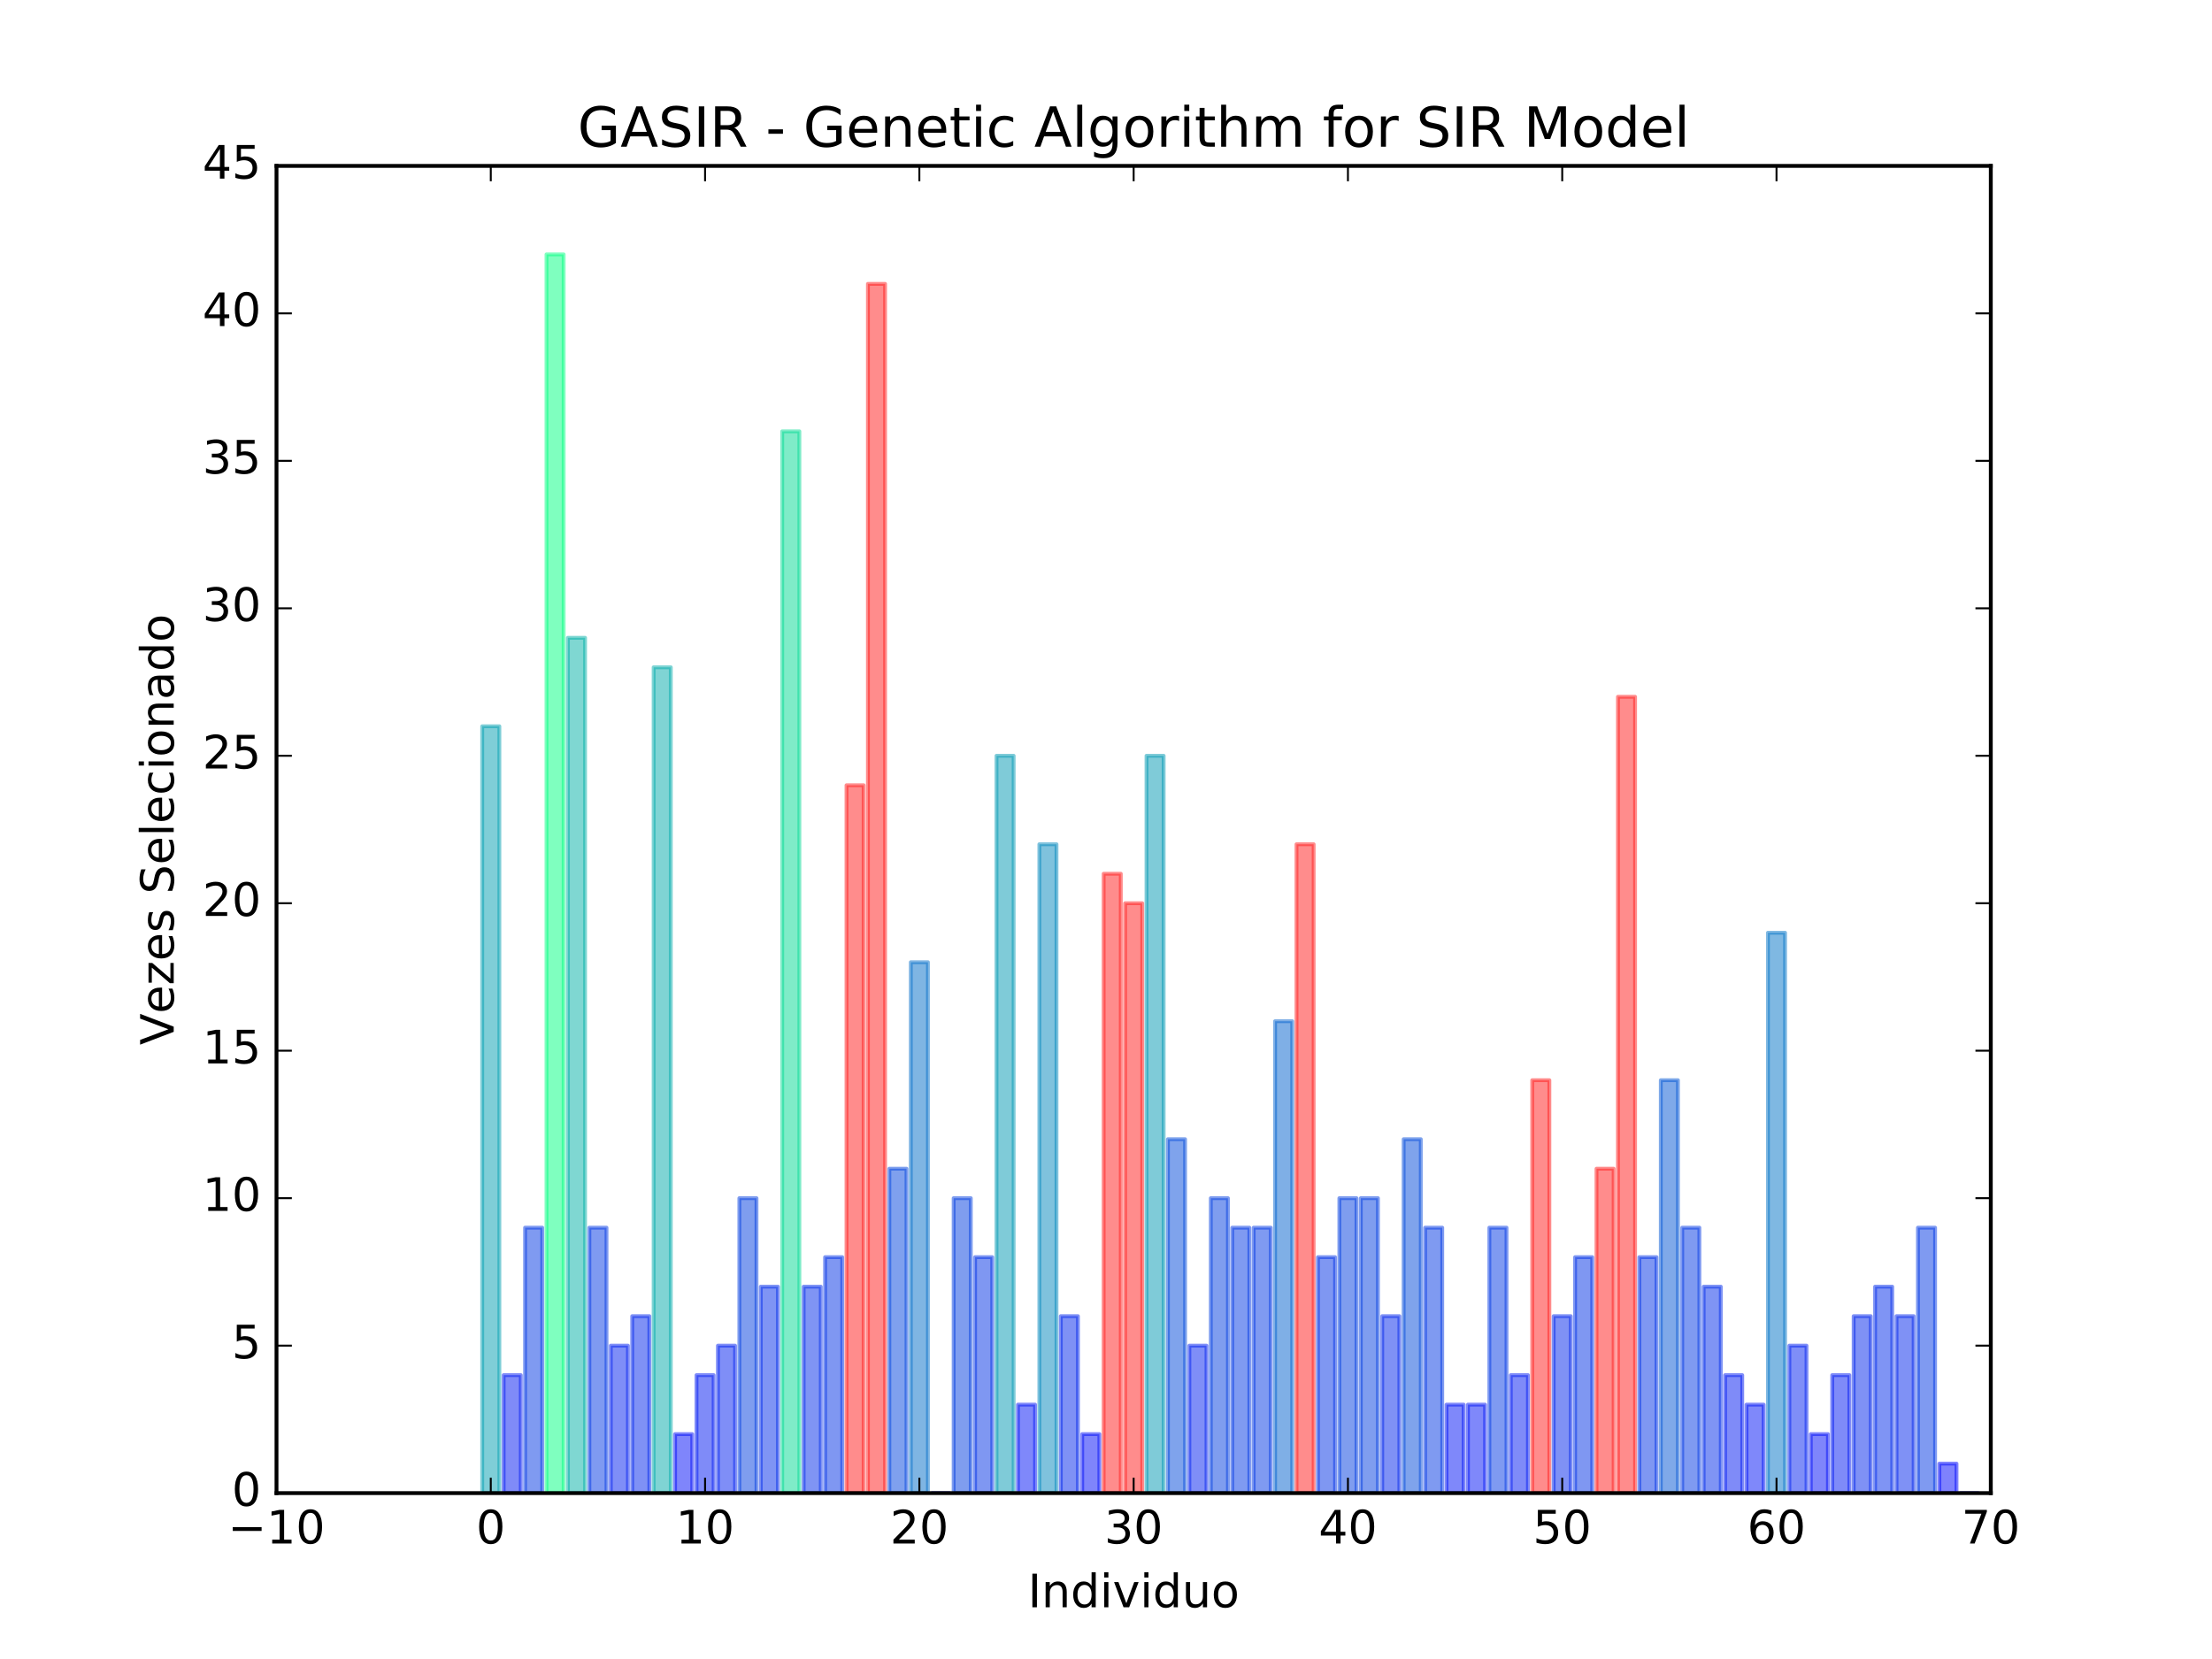 <?xml version="1.0" encoding="utf-8" standalone="no"?>
<!DOCTYPE svg PUBLIC "-//W3C//DTD SVG 1.1//EN"
  "http://www.w3.org/Graphics/SVG/1.1/DTD/svg11.dtd">
<!-- Created with matplotlib (http://matplotlib.org/) -->
<svg height="432pt" version="1.1" viewBox="0 0 576 432" width="576pt" xmlns="http://www.w3.org/2000/svg" xmlns:xlink="http://www.w3.org/1999/xlink">
 <defs>
  <style type="text/css">
*{stroke-linecap:butt;stroke-linejoin:round;stroke-miterlimit:100000;}
  </style>
 </defs>
 <g id="figure_1">
  <g id="patch_1">
   <path d="M 0 432 
L 576 432 
L 576 0 
L 0 0 
z
" style="fill:#ffffff;"/>
  </g>
  <g id="axes_1">
   <g id="patch_2">
    <path d="M 72 388.8 
L 518.4 388.8 
L 518.4 43.2 
L 72 43.2 
z
" style="fill:#ffffff;"/>
   </g>
   <g id="patch_3">
    <path clip-path="url(#p1e112b2ae7)" d="M 125.568 388.8 
L 130.032 388.8 
L 130.032 189.12 
L 125.568 189.12 
z
" style="fill:#009eb0;opacity:0.5;stroke:#009eb0;stroke-linejoin:miter;"/>
   </g>
   <g id="patch_4">
    <path clip-path="url(#p1e112b2ae7)" d="M 131.148 388.8 
L 135.612 388.8 
L 135.612 358.08 
L 131.148 358.08 
z
" style="fill:#0018f3;opacity:0.5;stroke:#0018f3;stroke-linejoin:miter;"/>
   </g>
   <g id="patch_5">
    <path clip-path="url(#p1e112b2ae7)" d="M 136.728 388.8 
L 141.192 388.8 
L 141.192 319.68 
L 136.728 319.68 
z
" style="fill:#0036e4;opacity:0.5;stroke:#0036e4;stroke-linejoin:miter;"/>
   </g>
   <g id="patch_6">
    <path clip-path="url(#p1e112b2ae7)" d="M 142.308 388.8 
L 146.772 388.8 
L 146.772 66.24 
L 142.308 66.24 
z
" style="fill:#00ff80;opacity:0.5;stroke:#00ff80;stroke-linejoin:miter;"/>
   </g>
   <g id="patch_7">
    <path clip-path="url(#p1e112b2ae7)" d="M 147.888 388.8 
L 152.352 388.8 
L 152.352 166.08 
L 147.888 166.08 
z
" style="fill:#00b0a7;opacity:0.5;stroke:#00b0a7;stroke-linejoin:miter;"/>
   </g>
   <g id="patch_8">
    <path clip-path="url(#p1e112b2ae7)" d="M 153.468 388.8 
L 157.932 388.8 
L 157.932 319.68 
L 153.468 319.68 
z
" style="fill:#0036e4;opacity:0.5;stroke:#0036e4;stroke-linejoin:miter;"/>
   </g>
   <g id="patch_9">
    <path clip-path="url(#p1e112b2ae7)" d="M 159.048 388.8 
L 163.512 388.8 
L 163.512 350.4 
L 159.048 350.4 
z
" style="fill:#001ef0;opacity:0.5;stroke:#001ef0;stroke-linejoin:miter;"/>
   </g>
   <g id="patch_10">
    <path clip-path="url(#p1e112b2ae7)" d="M 164.628 388.8 
L 169.092 388.8 
L 169.092 342.72 
L 164.628 342.72 
z
" style="fill:#0024ed;opacity:0.5;stroke:#0024ed;stroke-linejoin:miter;"/>
   </g>
   <g id="patch_11">
    <path clip-path="url(#p1e112b2ae7)" d="M 170.208 388.8 
L 174.672 388.8 
L 174.672 173.76 
L 170.208 173.76 
z
" style="fill:#00aaaa;opacity:0.5;stroke:#00aaaa;stroke-linejoin:miter;"/>
   </g>
   <g id="patch_12">
    <path clip-path="url(#p1e112b2ae7)" d="M 175.788 388.8 
L 180.252 388.8 
L 180.252 373.44 
L 175.788 373.44 
z
" style="fill:#000cf9;opacity:0.5;stroke:#000cf9;stroke-linejoin:miter;"/>
   </g>
   <g id="patch_13">
    <path clip-path="url(#p1e112b2ae7)" d="M 181.368 388.8 
L 185.832 388.8 
L 185.832 358.08 
L 181.368 358.08 
z
" style="fill:#0018f3;opacity:0.5;stroke:#0018f3;stroke-linejoin:miter;"/>
   </g>
   <g id="patch_14">
    <path clip-path="url(#p1e112b2ae7)" d="M 186.948 388.8 
L 191.412 388.8 
L 191.412 350.4 
L 186.948 350.4 
z
" style="fill:#001ef0;opacity:0.5;stroke:#001ef0;stroke-linejoin:miter;"/>
   </g>
   <g id="patch_15">
    <path clip-path="url(#p1e112b2ae7)" d="M 192.528 388.8 
L 196.992 388.8 
L 196.992 312 
L 192.528 312 
z
" style="fill:#003ce1;opacity:0.5;stroke:#003ce1;stroke-linejoin:miter;"/>
   </g>
   <g id="patch_16">
    <path clip-path="url(#p1e112b2ae7)" d="M 198.108 388.8 
L 202.572 388.8 
L 202.572 335.04 
L 198.108 335.04 
z
" style="fill:#002aea;opacity:0.5;stroke:#002aea;stroke-linejoin:miter;"/>
   </g>
   <g id="patch_17">
    <path clip-path="url(#p1e112b2ae7)" d="M 203.688 388.8 
L 208.152 388.8 
L 208.152 112.32 
L 203.688 112.32 
z
" style="fill:#00db92;opacity:0.5;stroke:#00db92;stroke-linejoin:miter;"/>
   </g>
   <g id="patch_18">
    <path clip-path="url(#p1e112b2ae7)" d="M 209.268 388.8 
L 213.732 388.8 
L 213.732 335.04 
L 209.268 335.04 
z
" style="fill:#002aea;opacity:0.5;stroke:#002aea;stroke-linejoin:miter;"/>
   </g>
   <g id="patch_19">
    <path clip-path="url(#p1e112b2ae7)" d="M 214.848 388.8 
L 219.312 388.8 
L 219.312 327.36 
L 214.848 327.36 
z
" style="fill:#0030e7;opacity:0.5;stroke:#0030e7;stroke-linejoin:miter;"/>
   </g>
   <g id="patch_20">
    <path clip-path="url(#p1e112b2ae7)" d="M 220.428 388.8 
L 224.892 388.8 
L 224.892 204.48 
L 220.428 204.48 
z
" style="fill:#ff1a1a;opacity:0.5;stroke:#ff1a1a;stroke-linejoin:miter;"/>
   </g>
   <g id="patch_21">
    <path clip-path="url(#p1e112b2ae7)" d="M 226.008 388.8 
L 230.472 388.8 
L 230.472 73.92 
L 226.008 73.92 
z
" style="fill:#ff1a1a;opacity:0.5;stroke:#ff1a1a;stroke-linejoin:miter;"/>
   </g>
   <g id="patch_22">
    <path clip-path="url(#p1e112b2ae7)" d="M 231.588 388.8 
L 236.052 388.8 
L 236.052 304.32 
L 231.588 304.32 
z
" style="fill:#0043de;opacity:0.5;stroke:#0043de;stroke-linejoin:miter;"/>
   </g>
   <g id="patch_23">
    <path clip-path="url(#p1e112b2ae7)" d="M 237.168 388.8 
L 241.632 388.8 
L 241.632 250.56 
L 237.168 250.56 
z
" style="fill:#006dc8;opacity:0.5;stroke:#006dc8;stroke-linejoin:miter;"/>
   </g>
   <g id="patch_24">
    <path clip-path="url(#p1e112b2ae7)" d="M 242.748 388.8 
L 247.212 388.8 
L 247.212 388.8 
L 242.748 388.8 
z
" style="fill:#0000ff;opacity:0.5;stroke:#0000ff;stroke-linejoin:miter;"/>
   </g>
   <g id="patch_25">
    <path clip-path="url(#p1e112b2ae7)" d="M 248.328 388.8 
L 252.792 388.8 
L 252.792 312 
L 248.328 312 
z
" style="fill:#003ce1;opacity:0.5;stroke:#003ce1;stroke-linejoin:miter;"/>
   </g>
   <g id="patch_26">
    <path clip-path="url(#p1e112b2ae7)" d="M 253.908 388.8 
L 258.372 388.8 
L 258.372 327.36 
L 253.908 327.36 
z
" style="fill:#0030e7;opacity:0.5;stroke:#0030e7;stroke-linejoin:miter;"/>
   </g>
   <g id="patch_27">
    <path clip-path="url(#p1e112b2ae7)" d="M 259.488 388.8 
L 263.952 388.8 
L 263.952 196.8 
L 259.488 196.8 
z
" style="fill:#0098b3;opacity:0.5;stroke:#0098b3;stroke-linejoin:miter;"/>
   </g>
   <g id="patch_28">
    <path clip-path="url(#p1e112b2ae7)" d="M 265.068 388.8 
L 269.532 388.8 
L 269.532 365.76 
L 265.068 365.76 
z
" style="fill:#0012f6;opacity:0.5;stroke:#0012f6;stroke-linejoin:miter;"/>
   </g>
   <g id="patch_29">
    <path clip-path="url(#p1e112b2ae7)" d="M 270.648 388.8 
L 275.112 388.8 
L 275.112 219.84 
L 270.648 219.84 
z
" style="fill:#0086bc;opacity:0.5;stroke:#0086bc;stroke-linejoin:miter;"/>
   </g>
   <g id="patch_30">
    <path clip-path="url(#p1e112b2ae7)" d="M 276.228 388.8 
L 280.692 388.8 
L 280.692 342.72 
L 276.228 342.72 
z
" style="fill:#0024ed;opacity:0.5;stroke:#0024ed;stroke-linejoin:miter;"/>
   </g>
   <g id="patch_31">
    <path clip-path="url(#p1e112b2ae7)" d="M 281.808 388.8 
L 286.272 388.8 
L 286.272 373.44 
L 281.808 373.44 
z
" style="fill:#000cf9;opacity:0.5;stroke:#000cf9;stroke-linejoin:miter;"/>
   </g>
   <g id="patch_32">
    <path clip-path="url(#p1e112b2ae7)" d="M 287.388 388.8 
L 291.852 388.8 
L 291.852 227.52 
L 287.388 227.52 
z
" style="fill:#ff1a1a;opacity:0.5;stroke:#ff1a1a;stroke-linejoin:miter;"/>
   </g>
   <g id="patch_33">
    <path clip-path="url(#p1e112b2ae7)" d="M 292.968 388.8 
L 297.432 388.8 
L 297.432 235.2 
L 292.968 235.2 
z
" style="fill:#ff1a1a;opacity:0.5;stroke:#ff1a1a;stroke-linejoin:miter;"/>
   </g>
   <g id="patch_34">
    <path clip-path="url(#p1e112b2ae7)" d="M 298.548 388.8 
L 303.012 388.8 
L 303.012 196.8 
L 298.548 196.8 
z
" style="fill:#0098b3;opacity:0.5;stroke:#0098b3;stroke-linejoin:miter;"/>
   </g>
   <g id="patch_35">
    <path clip-path="url(#p1e112b2ae7)" d="M 304.128 388.8 
L 308.592 388.8 
L 308.592 296.64 
L 304.128 296.64 
z
" style="fill:#0049db;opacity:0.5;stroke:#0049db;stroke-linejoin:miter;"/>
   </g>
   <g id="patch_36">
    <path clip-path="url(#p1e112b2ae7)" d="M 309.708 388.8 
L 314.172 388.8 
L 314.172 350.4 
L 309.708 350.4 
z
" style="fill:#001ef0;opacity:0.5;stroke:#001ef0;stroke-linejoin:miter;"/>
   </g>
   <g id="patch_37">
    <path clip-path="url(#p1e112b2ae7)" d="M 315.288 388.8 
L 319.752 388.8 
L 319.752 312 
L 315.288 312 
z
" style="fill:#003ce1;opacity:0.5;stroke:#003ce1;stroke-linejoin:miter;"/>
   </g>
   <g id="patch_38">
    <path clip-path="url(#p1e112b2ae7)" d="M 320.868 388.8 
L 325.332 388.8 
L 325.332 319.68 
L 320.868 319.68 
z
" style="fill:#0036e4;opacity:0.5;stroke:#0036e4;stroke-linejoin:miter;"/>
   </g>
   <g id="patch_39">
    <path clip-path="url(#p1e112b2ae7)" d="M 326.448 388.8 
L 330.912 388.8 
L 330.912 319.68 
L 326.448 319.68 
z
" style="fill:#0036e4;opacity:0.5;stroke:#0036e4;stroke-linejoin:miter;"/>
   </g>
   <g id="patch_40">
    <path clip-path="url(#p1e112b2ae7)" d="M 332.028 388.8 
L 336.492 388.8 
L 336.492 265.92 
L 332.028 265.92 
z
" style="fill:#0061ce;opacity:0.5;stroke:#0061ce;stroke-linejoin:miter;"/>
   </g>
   <g id="patch_41">
    <path clip-path="url(#p1e112b2ae7)" d="M 337.608 388.8 
L 342.072 388.8 
L 342.072 219.84 
L 337.608 219.84 
z
" style="fill:#ff1a1a;opacity:0.5;stroke:#ff1a1a;stroke-linejoin:miter;"/>
   </g>
   <g id="patch_42">
    <path clip-path="url(#p1e112b2ae7)" d="M 343.188 388.8 
L 347.652 388.8 
L 347.652 327.36 
L 343.188 327.36 
z
" style="fill:#0030e7;opacity:0.5;stroke:#0030e7;stroke-linejoin:miter;"/>
   </g>
   <g id="patch_43">
    <path clip-path="url(#p1e112b2ae7)" d="M 348.768 388.8 
L 353.232 388.8 
L 353.232 312 
L 348.768 312 
z
" style="fill:#003ce1;opacity:0.5;stroke:#003ce1;stroke-linejoin:miter;"/>
   </g>
   <g id="patch_44">
    <path clip-path="url(#p1e112b2ae7)" d="M 354.348 388.8 
L 358.812 388.8 
L 358.812 312 
L 354.348 312 
z
" style="fill:#003ce1;opacity:0.5;stroke:#003ce1;stroke-linejoin:miter;"/>
   </g>
   <g id="patch_45">
    <path clip-path="url(#p1e112b2ae7)" d="M 359.928 388.8 
L 364.392 388.8 
L 364.392 342.72 
L 359.928 342.72 
z
" style="fill:#0024ed;opacity:0.5;stroke:#0024ed;stroke-linejoin:miter;"/>
   </g>
   <g id="patch_46">
    <path clip-path="url(#p1e112b2ae7)" d="M 365.508 388.8 
L 369.972 388.8 
L 369.972 296.64 
L 365.508 296.64 
z
" style="fill:#0049db;opacity:0.5;stroke:#0049db;stroke-linejoin:miter;"/>
   </g>
   <g id="patch_47">
    <path clip-path="url(#p1e112b2ae7)" d="M 371.088 388.8 
L 375.552 388.8 
L 375.552 319.68 
L 371.088 319.68 
z
" style="fill:#0036e4;opacity:0.5;stroke:#0036e4;stroke-linejoin:miter;"/>
   </g>
   <g id="patch_48">
    <path clip-path="url(#p1e112b2ae7)" d="M 376.668 388.8 
L 381.132 388.8 
L 381.132 365.76 
L 376.668 365.76 
z
" style="fill:#0012f6;opacity:0.5;stroke:#0012f6;stroke-linejoin:miter;"/>
   </g>
   <g id="patch_49">
    <path clip-path="url(#p1e112b2ae7)" d="M 382.248 388.8 
L 386.712 388.8 
L 386.712 365.76 
L 382.248 365.76 
z
" style="fill:#0012f6;opacity:0.5;stroke:#0012f6;stroke-linejoin:miter;"/>
   </g>
   <g id="patch_50">
    <path clip-path="url(#p1e112b2ae7)" d="M 387.828 388.8 
L 392.292 388.8 
L 392.292 319.68 
L 387.828 319.68 
z
" style="fill:#0036e4;opacity:0.5;stroke:#0036e4;stroke-linejoin:miter;"/>
   </g>
   <g id="patch_51">
    <path clip-path="url(#p1e112b2ae7)" d="M 393.408 388.8 
L 397.872 388.8 
L 397.872 358.08 
L 393.408 358.08 
z
" style="fill:#0018f3;opacity:0.5;stroke:#0018f3;stroke-linejoin:miter;"/>
   </g>
   <g id="patch_52">
    <path clip-path="url(#p1e112b2ae7)" d="M 398.988 388.8 
L 403.452 388.8 
L 403.452 281.28 
L 398.988 281.28 
z
" style="fill:#ff1a1a;opacity:0.5;stroke:#ff1a1a;stroke-linejoin:miter;"/>
   </g>
   <g id="patch_53">
    <path clip-path="url(#p1e112b2ae7)" d="M 404.568 388.8 
L 409.032 388.8 
L 409.032 342.72 
L 404.568 342.72 
z
" style="fill:#0024ed;opacity:0.5;stroke:#0024ed;stroke-linejoin:miter;"/>
   </g>
   <g id="patch_54">
    <path clip-path="url(#p1e112b2ae7)" d="M 410.148 388.8 
L 414.612 388.8 
L 414.612 327.36 
L 410.148 327.36 
z
" style="fill:#0030e7;opacity:0.5;stroke:#0030e7;stroke-linejoin:miter;"/>
   </g>
   <g id="patch_55">
    <path clip-path="url(#p1e112b2ae7)" d="M 415.728 388.8 
L 420.192 388.8 
L 420.192 304.32 
L 415.728 304.32 
z
" style="fill:#ff1a1a;opacity:0.5;stroke:#ff1a1a;stroke-linejoin:miter;"/>
   </g>
   <g id="patch_56">
    <path clip-path="url(#p1e112b2ae7)" d="M 421.308 388.8 
L 425.772 388.8 
L 425.772 181.44 
L 421.308 181.44 
z
" style="fill:#ff1a1a;opacity:0.5;stroke:#ff1a1a;stroke-linejoin:miter;"/>
   </g>
   <g id="patch_57">
    <path clip-path="url(#p1e112b2ae7)" d="M 426.888 388.8 
L 431.352 388.8 
L 431.352 327.36 
L 426.888 327.36 
z
" style="fill:#0030e7;opacity:0.5;stroke:#0030e7;stroke-linejoin:miter;"/>
   </g>
   <g id="patch_58">
    <path clip-path="url(#p1e112b2ae7)" d="M 432.468 388.8 
L 436.932 388.8 
L 436.932 281.28 
L 432.468 281.28 
z
" style="fill:#0055d4;opacity:0.5;stroke:#0055d4;stroke-linejoin:miter;"/>
   </g>
   <g id="patch_59">
    <path clip-path="url(#p1e112b2ae7)" d="M 438.048 388.8 
L 442.512 388.8 
L 442.512 319.68 
L 438.048 319.68 
z
" style="fill:#0036e4;opacity:0.5;stroke:#0036e4;stroke-linejoin:miter;"/>
   </g>
   <g id="patch_60">
    <path clip-path="url(#p1e112b2ae7)" d="M 443.628 388.8 
L 448.092 388.8 
L 448.092 335.04 
L 443.628 335.04 
z
" style="fill:#002aea;opacity:0.5;stroke:#002aea;stroke-linejoin:miter;"/>
   </g>
   <g id="patch_61">
    <path clip-path="url(#p1e112b2ae7)" d="M 449.208 388.8 
L 453.672 388.8 
L 453.672 358.08 
L 449.208 358.08 
z
" style="fill:#0018f3;opacity:0.5;stroke:#0018f3;stroke-linejoin:miter;"/>
   </g>
   <g id="patch_62">
    <path clip-path="url(#p1e112b2ae7)" d="M 454.788 388.8 
L 459.252 388.8 
L 459.252 365.76 
L 454.788 365.76 
z
" style="fill:#0012f6;opacity:0.5;stroke:#0012f6;stroke-linejoin:miter;"/>
   </g>
   <g id="patch_63">
    <path clip-path="url(#p1e112b2ae7)" d="M 460.368 388.8 
L 464.832 388.8 
L 464.832 242.88 
L 460.368 242.88 
z
" style="fill:#0073c6;opacity:0.5;stroke:#0073c6;stroke-linejoin:miter;"/>
   </g>
   <g id="patch_64">
    <path clip-path="url(#p1e112b2ae7)" d="M 465.948 388.8 
L 470.412 388.8 
L 470.412 350.4 
L 465.948 350.4 
z
" style="fill:#001ef0;opacity:0.5;stroke:#001ef0;stroke-linejoin:miter;"/>
   </g>
   <g id="patch_65">
    <path clip-path="url(#p1e112b2ae7)" d="M 471.528 388.8 
L 475.992 388.8 
L 475.992 373.44 
L 471.528 373.44 
z
" style="fill:#000cf9;opacity:0.5;stroke:#000cf9;stroke-linejoin:miter;"/>
   </g>
   <g id="patch_66">
    <path clip-path="url(#p1e112b2ae7)" d="M 477.108 388.8 
L 481.572 388.8 
L 481.572 358.08 
L 477.108 358.08 
z
" style="fill:#0018f3;opacity:0.5;stroke:#0018f3;stroke-linejoin:miter;"/>
   </g>
   <g id="patch_67">
    <path clip-path="url(#p1e112b2ae7)" d="M 482.688 388.8 
L 487.152 388.8 
L 487.152 342.72 
L 482.688 342.72 
z
" style="fill:#0024ed;opacity:0.5;stroke:#0024ed;stroke-linejoin:miter;"/>
   </g>
   <g id="patch_68">
    <path clip-path="url(#p1e112b2ae7)" d="M 488.268 388.8 
L 492.732 388.8 
L 492.732 335.04 
L 488.268 335.04 
z
" style="fill:#002aea;opacity:0.5;stroke:#002aea;stroke-linejoin:miter;"/>
   </g>
   <g id="patch_69">
    <path clip-path="url(#p1e112b2ae7)" d="M 493.848 388.8 
L 498.312 388.8 
L 498.312 342.72 
L 493.848 342.72 
z
" style="fill:#0024ed;opacity:0.5;stroke:#0024ed;stroke-linejoin:miter;"/>
   </g>
   <g id="patch_70">
    <path clip-path="url(#p1e112b2ae7)" d="M 499.428 388.8 
L 503.892 388.8 
L 503.892 319.68 
L 499.428 319.68 
z
" style="fill:#0036e4;opacity:0.5;stroke:#0036e4;stroke-linejoin:miter;"/>
   </g>
   <g id="patch_71">
    <path clip-path="url(#p1e112b2ae7)" d="M 505.008 388.8 
L 509.472 388.8 
L 509.472 381.12 
L 505.008 381.12 
z
" style="fill:#0006fc;opacity:0.5;stroke:#0006fc;stroke-linejoin:miter;"/>
   </g>
   <g id="patch_72">
    <path clip-path="url(#p1e112b2ae7)" d="M 510.588 388.8 
L 515.052 388.8 
L 515.052 388.8 
L 510.588 388.8 
z
" style="fill:#0000ff;opacity:0.5;stroke:#0000ff;stroke-linejoin:miter;"/>
   </g>
   <g id="patch_73">
    <path d="M 72 43.2 
L 518.4 43.2 
" style="fill:none;stroke:#000000;stroke-linecap:square;stroke-linejoin:miter;"/>
   </g>
   <g id="patch_74">
    <path d="M 518.4 388.8 
L 518.4 43.2 
" style="fill:none;stroke:#000000;stroke-linecap:square;stroke-linejoin:miter;"/>
   </g>
   <g id="patch_75">
    <path d="M 72 388.8 
L 518.4 388.8 
" style="fill:none;stroke:#000000;stroke-linecap:square;stroke-linejoin:miter;"/>
   </g>
   <g id="patch_76">
    <path d="M 72 388.8 
L 72 43.2 
" style="fill:none;stroke:#000000;stroke-linecap:square;stroke-linejoin:miter;"/>
   </g>
   <g id="matplotlib.axis_1">
    <g id="xtick_1">
     <g id="line2d_1">
      <defs>
       <path d="M 0 0 
L 0 -4 
" id="mbff5485db1" style="stroke:#000000;stroke-width:0.5;"/>
      </defs>
      <g>
       <use style="stroke:#000000;stroke-width:0.5;" x="72.0" xlink:href="#mbff5485db1" y="388.8"/>
      </g>
     </g>
     <g id="line2d_2">
      <defs>
       <path d="M 0 0 
L 0 4 
" id="m56f2c2a8a0" style="stroke:#000000;stroke-width:0.5;"/>
      </defs>
      <g>
       <use style="stroke:#000000;stroke-width:0.5;" x="72.0" xlink:href="#m56f2c2a8a0" y="43.2"/>
      </g>
     </g>
     <g id="text_1">
      <!-- −10 -->
      <defs>
       <path d="M 10.594 35.5 
L 73.188 35.5 
L 73.188 27.203 
L 10.594 27.203 
z
" id="BitstreamVeraSans-Roman-2212"/>
       <path d="M 31.781 66.406 
Q 24.172 66.406 20.328 58.906 
Q 16.5 51.422 16.5 36.375 
Q 16.5 21.391 20.328 13.891 
Q 24.172 6.391 31.781 6.391 
Q 39.453 6.391 43.281 13.891 
Q 47.125 21.391 47.125 36.375 
Q 47.125 51.422 43.281 58.906 
Q 39.453 66.406 31.781 66.406 
M 31.781 74.219 
Q 44.047 74.219 50.516 64.516 
Q 56.984 54.828 56.984 36.375 
Q 56.984 17.969 50.516 8.266 
Q 44.047 -1.422 31.781 -1.422 
Q 19.531 -1.422 13.062 8.266 
Q 6.594 17.969 6.594 36.375 
Q 6.594 54.828 13.062 64.516 
Q 19.531 74.219 31.781 74.219 
" id="BitstreamVeraSans-Roman-30"/>
       <path d="M 12.406 8.297 
L 28.516 8.297 
L 28.516 63.922 
L 10.984 60.406 
L 10.984 69.391 
L 28.422 72.906 
L 38.281 72.906 
L 38.281 8.297 
L 54.391 8.297 
L 54.391 0 
L 12.406 0 
z
" id="BitstreamVeraSans-Roman-31"/>
      </defs>
      <g transform="translate(59.337 401.918)scale(0.12 -0.12)">
       <use xlink:href="#BitstreamVeraSans-Roman-2212"/>
       <use x="83.789" xlink:href="#BitstreamVeraSans-Roman-31"/>
       <use x="147.412" xlink:href="#BitstreamVeraSans-Roman-30"/>
      </g>
     </g>
    </g>
    <g id="xtick_2">
     <g id="line2d_3">
      <g>
       <use style="stroke:#000000;stroke-width:0.5;" x="127.8" xlink:href="#mbff5485db1" y="388.8"/>
      </g>
     </g>
     <g id="line2d_4">
      <g>
       <use style="stroke:#000000;stroke-width:0.5;" x="127.8" xlink:href="#m56f2c2a8a0" y="43.2"/>
      </g>
     </g>
     <g id="text_2">
      <!-- 0 -->
      <g transform="translate(123.983 401.918)scale(0.12 -0.12)">
       <use xlink:href="#BitstreamVeraSans-Roman-30"/>
      </g>
     </g>
    </g>
    <g id="xtick_3">
     <g id="line2d_5">
      <g>
       <use style="stroke:#000000;stroke-width:0.5;" x="183.6" xlink:href="#mbff5485db1" y="388.8"/>
      </g>
     </g>
     <g id="line2d_6">
      <g>
       <use style="stroke:#000000;stroke-width:0.5;" x="183.6" xlink:href="#m56f2c2a8a0" y="43.2"/>
      </g>
     </g>
     <g id="text_3">
      <!-- 10 -->
      <g transform="translate(175.965 401.918)scale(0.12 -0.12)">
       <use xlink:href="#BitstreamVeraSans-Roman-31"/>
       <use x="63.623" xlink:href="#BitstreamVeraSans-Roman-30"/>
      </g>
     </g>
    </g>
    <g id="xtick_4">
     <g id="line2d_7">
      <g>
       <use style="stroke:#000000;stroke-width:0.5;" x="239.4" xlink:href="#mbff5485db1" y="388.8"/>
      </g>
     </g>
     <g id="line2d_8">
      <g>
       <use style="stroke:#000000;stroke-width:0.5;" x="239.4" xlink:href="#m56f2c2a8a0" y="43.2"/>
      </g>
     </g>
     <g id="text_4">
      <!-- 20 -->
      <defs>
       <path d="M 19.188 8.297 
L 53.609 8.297 
L 53.609 0 
L 7.328 0 
L 7.328 8.297 
Q 12.938 14.109 22.625 23.891 
Q 32.328 33.688 34.812 36.531 
Q 39.547 41.844 41.422 45.531 
Q 43.312 49.219 43.312 52.781 
Q 43.312 58.594 39.234 62.25 
Q 35.156 65.922 28.609 65.922 
Q 23.969 65.922 18.812 64.312 
Q 13.672 62.703 7.812 59.422 
L 7.812 69.391 
Q 13.766 71.781 18.938 73 
Q 24.125 74.219 28.422 74.219 
Q 39.75 74.219 46.484 68.547 
Q 53.219 62.891 53.219 53.422 
Q 53.219 48.922 51.531 44.891 
Q 49.859 40.875 45.406 35.406 
Q 44.188 33.984 37.641 27.219 
Q 31.109 20.453 19.188 8.297 
" id="BitstreamVeraSans-Roman-32"/>
      </defs>
      <g transform="translate(231.765 401.918)scale(0.12 -0.12)">
       <use xlink:href="#BitstreamVeraSans-Roman-32"/>
       <use x="63.623" xlink:href="#BitstreamVeraSans-Roman-30"/>
      </g>
     </g>
    </g>
    <g id="xtick_5">
     <g id="line2d_9">
      <g>
       <use style="stroke:#000000;stroke-width:0.5;" x="295.2" xlink:href="#mbff5485db1" y="388.8"/>
      </g>
     </g>
     <g id="line2d_10">
      <g>
       <use style="stroke:#000000;stroke-width:0.5;" x="295.2" xlink:href="#m56f2c2a8a0" y="43.2"/>
      </g>
     </g>
     <g id="text_5">
      <!-- 30 -->
      <defs>
       <path d="M 40.578 39.312 
Q 47.656 37.797 51.625 33 
Q 55.609 28.219 55.609 21.188 
Q 55.609 10.406 48.188 4.484 
Q 40.766 -1.422 27.094 -1.422 
Q 22.516 -1.422 17.656 -0.516 
Q 12.797 0.391 7.625 2.203 
L 7.625 11.719 
Q 11.719 9.328 16.594 8.109 
Q 21.484 6.891 26.812 6.891 
Q 36.078 6.891 40.938 10.547 
Q 45.797 14.203 45.797 21.188 
Q 45.797 27.641 41.281 31.266 
Q 36.766 34.906 28.719 34.906 
L 20.219 34.906 
L 20.219 43.016 
L 29.109 43.016 
Q 36.375 43.016 40.234 45.922 
Q 44.094 48.828 44.094 54.297 
Q 44.094 59.906 40.109 62.906 
Q 36.141 65.922 28.719 65.922 
Q 24.656 65.922 20.016 65.031 
Q 15.375 64.156 9.812 62.312 
L 9.812 71.094 
Q 15.438 72.656 20.344 73.438 
Q 25.25 74.219 29.594 74.219 
Q 40.828 74.219 47.359 69.109 
Q 53.906 64.016 53.906 55.328 
Q 53.906 49.266 50.438 45.094 
Q 46.969 40.922 40.578 39.312 
" id="BitstreamVeraSans-Roman-33"/>
      </defs>
      <g transform="translate(287.565 401.918)scale(0.12 -0.12)">
       <use xlink:href="#BitstreamVeraSans-Roman-33"/>
       <use x="63.623" xlink:href="#BitstreamVeraSans-Roman-30"/>
      </g>
     </g>
    </g>
    <g id="xtick_6">
     <g id="line2d_11">
      <g>
       <use style="stroke:#000000;stroke-width:0.5;" x="351.0" xlink:href="#mbff5485db1" y="388.8"/>
      </g>
     </g>
     <g id="line2d_12">
      <g>
       <use style="stroke:#000000;stroke-width:0.5;" x="351.0" xlink:href="#m56f2c2a8a0" y="43.2"/>
      </g>
     </g>
     <g id="text_6">
      <!-- 40 -->
      <defs>
       <path d="M 37.797 64.312 
L 12.891 25.391 
L 37.797 25.391 
z
M 35.203 72.906 
L 47.609 72.906 
L 47.609 25.391 
L 58.016 25.391 
L 58.016 17.188 
L 47.609 17.188 
L 47.609 0 
L 37.797 0 
L 37.797 17.188 
L 4.891 17.188 
L 4.891 26.703 
z
" id="BitstreamVeraSans-Roman-34"/>
      </defs>
      <g transform="translate(343.365 401.918)scale(0.12 -0.12)">
       <use xlink:href="#BitstreamVeraSans-Roman-34"/>
       <use x="63.623" xlink:href="#BitstreamVeraSans-Roman-30"/>
      </g>
     </g>
    </g>
    <g id="xtick_7">
     <g id="line2d_13">
      <g>
       <use style="stroke:#000000;stroke-width:0.5;" x="406.8" xlink:href="#mbff5485db1" y="388.8"/>
      </g>
     </g>
     <g id="line2d_14">
      <g>
       <use style="stroke:#000000;stroke-width:0.5;" x="406.8" xlink:href="#m56f2c2a8a0" y="43.2"/>
      </g>
     </g>
     <g id="text_7">
      <!-- 50 -->
      <defs>
       <path d="M 10.797 72.906 
L 49.516 72.906 
L 49.516 64.594 
L 19.828 64.594 
L 19.828 46.734 
Q 21.969 47.469 24.109 47.828 
Q 26.266 48.188 28.422 48.188 
Q 40.625 48.188 47.75 41.5 
Q 54.891 34.812 54.891 23.391 
Q 54.891 11.625 47.562 5.094 
Q 40.234 -1.422 26.906 -1.422 
Q 22.312 -1.422 17.547 -0.641 
Q 12.797 0.141 7.719 1.703 
L 7.719 11.625 
Q 12.109 9.234 16.797 8.062 
Q 21.484 6.891 26.703 6.891 
Q 35.156 6.891 40.078 11.328 
Q 45.016 15.766 45.016 23.391 
Q 45.016 31 40.078 35.438 
Q 35.156 39.891 26.703 39.891 
Q 22.75 39.891 18.812 39.016 
Q 14.891 38.141 10.797 36.281 
z
" id="BitstreamVeraSans-Roman-35"/>
      </defs>
      <g transform="translate(399.165 401.918)scale(0.12 -0.12)">
       <use xlink:href="#BitstreamVeraSans-Roman-35"/>
       <use x="63.623" xlink:href="#BitstreamVeraSans-Roman-30"/>
      </g>
     </g>
    </g>
    <g id="xtick_8">
     <g id="line2d_15">
      <g>
       <use style="stroke:#000000;stroke-width:0.5;" x="462.6" xlink:href="#mbff5485db1" y="388.8"/>
      </g>
     </g>
     <g id="line2d_16">
      <g>
       <use style="stroke:#000000;stroke-width:0.5;" x="462.6" xlink:href="#m56f2c2a8a0" y="43.2"/>
      </g>
     </g>
     <g id="text_8">
      <!-- 60 -->
      <defs>
       <path d="M 33.016 40.375 
Q 26.375 40.375 22.484 35.828 
Q 18.609 31.297 18.609 23.391 
Q 18.609 15.531 22.484 10.953 
Q 26.375 6.391 33.016 6.391 
Q 39.656 6.391 43.531 10.953 
Q 47.406 15.531 47.406 23.391 
Q 47.406 31.297 43.531 35.828 
Q 39.656 40.375 33.016 40.375 
M 52.594 71.297 
L 52.594 62.312 
Q 48.875 64.062 45.094 64.984 
Q 41.312 65.922 37.594 65.922 
Q 27.828 65.922 22.672 59.328 
Q 17.531 52.734 16.797 39.406 
Q 19.672 43.656 24.016 45.922 
Q 28.375 48.188 33.594 48.188 
Q 44.578 48.188 50.953 41.516 
Q 57.328 34.859 57.328 23.391 
Q 57.328 12.156 50.688 5.359 
Q 44.047 -1.422 33.016 -1.422 
Q 20.359 -1.422 13.672 8.266 
Q 6.984 17.969 6.984 36.375 
Q 6.984 53.656 15.188 63.938 
Q 23.391 74.219 37.203 74.219 
Q 40.922 74.219 44.703 73.484 
Q 48.484 72.75 52.594 71.297 
" id="BitstreamVeraSans-Roman-36"/>
      </defs>
      <g transform="translate(454.965 401.918)scale(0.12 -0.12)">
       <use xlink:href="#BitstreamVeraSans-Roman-36"/>
       <use x="63.623" xlink:href="#BitstreamVeraSans-Roman-30"/>
      </g>
     </g>
    </g>
    <g id="xtick_9">
     <g id="line2d_17">
      <g>
       <use style="stroke:#000000;stroke-width:0.5;" x="518.4" xlink:href="#mbff5485db1" y="388.8"/>
      </g>
     </g>
     <g id="line2d_18">
      <g>
       <use style="stroke:#000000;stroke-width:0.5;" x="518.4" xlink:href="#m56f2c2a8a0" y="43.2"/>
      </g>
     </g>
     <g id="text_9">
      <!-- 70 -->
      <defs>
       <path d="M 8.203 72.906 
L 55.078 72.906 
L 55.078 68.703 
L 28.609 0 
L 18.312 0 
L 43.219 64.594 
L 8.203 64.594 
z
" id="BitstreamVeraSans-Roman-37"/>
      </defs>
      <g transform="translate(510.765 401.918)scale(0.12 -0.12)">
       <use xlink:href="#BitstreamVeraSans-Roman-37"/>
       <use x="63.623" xlink:href="#BitstreamVeraSans-Roman-30"/>
      </g>
     </g>
    </g>
    <g id="text_10">
     <!-- Individuo -->
     <defs>
      <path d="M 54.891 33.016 
L 54.891 0 
L 45.906 0 
L 45.906 32.719 
Q 45.906 40.484 42.875 44.328 
Q 39.844 48.188 33.797 48.188 
Q 26.516 48.188 22.312 43.547 
Q 18.109 38.922 18.109 30.906 
L 18.109 0 
L 9.078 0 
L 9.078 54.688 
L 18.109 54.688 
L 18.109 46.188 
Q 21.344 51.125 25.703 53.562 
Q 30.078 56 35.797 56 
Q 45.219 56 50.047 50.172 
Q 54.891 44.344 54.891 33.016 
" id="BitstreamVeraSans-Roman-6e"/>
      <path d="M 30.609 48.391 
Q 23.391 48.391 19.188 42.75 
Q 14.984 37.109 14.984 27.297 
Q 14.984 17.484 19.156 11.844 
Q 23.344 6.203 30.609 6.203 
Q 37.797 6.203 41.984 11.859 
Q 46.188 17.531 46.188 27.297 
Q 46.188 37.016 41.984 42.703 
Q 37.797 48.391 30.609 48.391 
M 30.609 56 
Q 42.328 56 49.016 48.375 
Q 55.719 40.766 55.719 27.297 
Q 55.719 13.875 49.016 6.219 
Q 42.328 -1.422 30.609 -1.422 
Q 18.844 -1.422 12.172 6.219 
Q 5.516 13.875 5.516 27.297 
Q 5.516 40.766 12.172 48.375 
Q 18.844 56 30.609 56 
" id="BitstreamVeraSans-Roman-6f"/>
      <path d="M 9.422 54.688 
L 18.406 54.688 
L 18.406 0 
L 9.422 0 
z
M 9.422 75.984 
L 18.406 75.984 
L 18.406 64.594 
L 9.422 64.594 
z
" id="BitstreamVeraSans-Roman-69"/>
      <path d="M 2.984 54.688 
L 12.5 54.688 
L 29.594 8.797 
L 46.688 54.688 
L 56.203 54.688 
L 35.688 0 
L 23.484 0 
z
" id="BitstreamVeraSans-Roman-76"/>
      <path d="M 45.406 46.391 
L 45.406 75.984 
L 54.391 75.984 
L 54.391 0 
L 45.406 0 
L 45.406 8.203 
Q 42.578 3.328 38.25 0.953 
Q 33.938 -1.422 27.875 -1.422 
Q 17.969 -1.422 11.734 6.484 
Q 5.516 14.406 5.516 27.297 
Q 5.516 40.188 11.734 48.094 
Q 17.969 56 27.875 56 
Q 33.938 56 38.25 53.625 
Q 42.578 51.266 45.406 46.391 
M 14.797 27.297 
Q 14.797 17.391 18.875 11.75 
Q 22.953 6.109 30.078 6.109 
Q 37.203 6.109 41.297 11.75 
Q 45.406 17.391 45.406 27.297 
Q 45.406 37.203 41.297 42.844 
Q 37.203 48.484 30.078 48.484 
Q 22.953 48.484 18.875 42.844 
Q 14.797 37.203 14.797 27.297 
" id="BitstreamVeraSans-Roman-64"/>
      <path d="M 8.5 21.578 
L 8.5 54.688 
L 17.484 54.688 
L 17.484 21.922 
Q 17.484 14.156 20.5 10.266 
Q 23.531 6.391 29.594 6.391 
Q 36.859 6.391 41.078 11.031 
Q 45.312 15.672 45.312 23.688 
L 45.312 54.688 
L 54.297 54.688 
L 54.297 0 
L 45.312 0 
L 45.312 8.406 
Q 42.047 3.422 37.719 1 
Q 33.406 -1.422 27.688 -1.422 
Q 18.266 -1.422 13.375 4.438 
Q 8.5 10.297 8.5 21.578 
" id="BitstreamVeraSans-Roman-75"/>
      <path d="M 9.812 72.906 
L 19.672 72.906 
L 19.672 0 
L 9.812 0 
z
" id="BitstreamVeraSans-Roman-49"/>
     </defs>
     <g transform="translate(267.651 418.532)scale(0.12 -0.12)">
      <use xlink:href="#BitstreamVeraSans-Roman-49"/>
      <use x="29.492" xlink:href="#BitstreamVeraSans-Roman-6e"/>
      <use x="92.871" xlink:href="#BitstreamVeraSans-Roman-64"/>
      <use x="156.348" xlink:href="#BitstreamVeraSans-Roman-69"/>
      <use x="184.131" xlink:href="#BitstreamVeraSans-Roman-76"/>
      <use x="243.311" xlink:href="#BitstreamVeraSans-Roman-69"/>
      <use x="271.094" xlink:href="#BitstreamVeraSans-Roman-64"/>
      <use x="334.57" xlink:href="#BitstreamVeraSans-Roman-75"/>
      <use x="397.949" xlink:href="#BitstreamVeraSans-Roman-6f"/>
     </g>
    </g>
   </g>
   <g id="matplotlib.axis_2">
    <g id="ytick_1">
     <g id="line2d_19">
      <defs>
       <path d="M 0 0 
L 4 0 
" id="m405d963d4f" style="stroke:#000000;stroke-width:0.5;"/>
      </defs>
      <g>
       <use style="stroke:#000000;stroke-width:0.5;" x="72.0" xlink:href="#m405d963d4f" y="388.8"/>
      </g>
     </g>
     <g id="line2d_20">
      <defs>
       <path d="M 0 0 
L -4 0 
" id="mc00a5294ac" style="stroke:#000000;stroke-width:0.5;"/>
      </defs>
      <g>
       <use style="stroke:#000000;stroke-width:0.5;" x="518.4" xlink:href="#mc00a5294ac" y="388.8"/>
      </g>
     </g>
     <g id="text_11">
      <!-- 0 -->
      <g transform="translate(60.365 392.111)scale(0.12 -0.12)">
       <use xlink:href="#BitstreamVeraSans-Roman-30"/>
      </g>
     </g>
    </g>
    <g id="ytick_2">
     <g id="line2d_21">
      <g>
       <use style="stroke:#000000;stroke-width:0.5;" x="72.0" xlink:href="#m405d963d4f" y="350.4"/>
      </g>
     </g>
     <g id="line2d_22">
      <g>
       <use style="stroke:#000000;stroke-width:0.5;" x="518.4" xlink:href="#mc00a5294ac" y="350.4"/>
      </g>
     </g>
     <g id="text_12">
      <!-- 5 -->
      <g transform="translate(60.365 353.711)scale(0.12 -0.12)">
       <use xlink:href="#BitstreamVeraSans-Roman-35"/>
      </g>
     </g>
    </g>
    <g id="ytick_3">
     <g id="line2d_23">
      <g>
       <use style="stroke:#000000;stroke-width:0.5;" x="72.0" xlink:href="#m405d963d4f" y="312.0"/>
      </g>
     </g>
     <g id="line2d_24">
      <g>
       <use style="stroke:#000000;stroke-width:0.5;" x="518.4" xlink:href="#mc00a5294ac" y="312.0"/>
      </g>
     </g>
     <g id="text_13">
      <!-- 10 -->
      <g transform="translate(52.73 315.311)scale(0.12 -0.12)">
       <use xlink:href="#BitstreamVeraSans-Roman-31"/>
       <use x="63.623" xlink:href="#BitstreamVeraSans-Roman-30"/>
      </g>
     </g>
    </g>
    <g id="ytick_4">
     <g id="line2d_25">
      <g>
       <use style="stroke:#000000;stroke-width:0.5;" x="72.0" xlink:href="#m405d963d4f" y="273.6"/>
      </g>
     </g>
     <g id="line2d_26">
      <g>
       <use style="stroke:#000000;stroke-width:0.5;" x="518.4" xlink:href="#mc00a5294ac" y="273.6"/>
      </g>
     </g>
     <g id="text_14">
      <!-- 15 -->
      <g transform="translate(52.73 276.911)scale(0.12 -0.12)">
       <use xlink:href="#BitstreamVeraSans-Roman-31"/>
       <use x="63.623" xlink:href="#BitstreamVeraSans-Roman-35"/>
      </g>
     </g>
    </g>
    <g id="ytick_5">
     <g id="line2d_27">
      <g>
       <use style="stroke:#000000;stroke-width:0.5;" x="72.0" xlink:href="#m405d963d4f" y="235.2"/>
      </g>
     </g>
     <g id="line2d_28">
      <g>
       <use style="stroke:#000000;stroke-width:0.5;" x="518.4" xlink:href="#mc00a5294ac" y="235.2"/>
      </g>
     </g>
     <g id="text_15">
      <!-- 20 -->
      <g transform="translate(52.73 238.511)scale(0.12 -0.12)">
       <use xlink:href="#BitstreamVeraSans-Roman-32"/>
       <use x="63.623" xlink:href="#BitstreamVeraSans-Roman-30"/>
      </g>
     </g>
    </g>
    <g id="ytick_6">
     <g id="line2d_29">
      <g>
       <use style="stroke:#000000;stroke-width:0.5;" x="72.0" xlink:href="#m405d963d4f" y="196.8"/>
      </g>
     </g>
     <g id="line2d_30">
      <g>
       <use style="stroke:#000000;stroke-width:0.5;" x="518.4" xlink:href="#mc00a5294ac" y="196.8"/>
      </g>
     </g>
     <g id="text_16">
      <!-- 25 -->
      <g transform="translate(52.73 200.111)scale(0.12 -0.12)">
       <use xlink:href="#BitstreamVeraSans-Roman-32"/>
       <use x="63.623" xlink:href="#BitstreamVeraSans-Roman-35"/>
      </g>
     </g>
    </g>
    <g id="ytick_7">
     <g id="line2d_31">
      <g>
       <use style="stroke:#000000;stroke-width:0.5;" x="72.0" xlink:href="#m405d963d4f" y="158.4"/>
      </g>
     </g>
     <g id="line2d_32">
      <g>
       <use style="stroke:#000000;stroke-width:0.5;" x="518.4" xlink:href="#mc00a5294ac" y="158.4"/>
      </g>
     </g>
     <g id="text_17">
      <!-- 30 -->
      <g transform="translate(52.73 161.711)scale(0.12 -0.12)">
       <use xlink:href="#BitstreamVeraSans-Roman-33"/>
       <use x="63.623" xlink:href="#BitstreamVeraSans-Roman-30"/>
      </g>
     </g>
    </g>
    <g id="ytick_8">
     <g id="line2d_33">
      <g>
       <use style="stroke:#000000;stroke-width:0.5;" x="72.0" xlink:href="#m405d963d4f" y="120.0"/>
      </g>
     </g>
     <g id="line2d_34">
      <g>
       <use style="stroke:#000000;stroke-width:0.5;" x="518.4" xlink:href="#mc00a5294ac" y="120.0"/>
      </g>
     </g>
     <g id="text_18">
      <!-- 35 -->
      <g transform="translate(52.73 123.311)scale(0.12 -0.12)">
       <use xlink:href="#BitstreamVeraSans-Roman-33"/>
       <use x="63.623" xlink:href="#BitstreamVeraSans-Roman-35"/>
      </g>
     </g>
    </g>
    <g id="ytick_9">
     <g id="line2d_35">
      <g>
       <use style="stroke:#000000;stroke-width:0.5;" x="72.0" xlink:href="#m405d963d4f" y="81.6"/>
      </g>
     </g>
     <g id="line2d_36">
      <g>
       <use style="stroke:#000000;stroke-width:0.5;" x="518.4" xlink:href="#mc00a5294ac" y="81.6"/>
      </g>
     </g>
     <g id="text_19">
      <!-- 40 -->
      <g transform="translate(52.73 84.911)scale(0.12 -0.12)">
       <use xlink:href="#BitstreamVeraSans-Roman-34"/>
       <use x="63.623" xlink:href="#BitstreamVeraSans-Roman-30"/>
      </g>
     </g>
    </g>
    <g id="ytick_10">
     <g id="line2d_37">
      <g>
       <use style="stroke:#000000;stroke-width:0.5;" x="72.0" xlink:href="#m405d963d4f" y="43.2"/>
      </g>
     </g>
     <g id="line2d_38">
      <g>
       <use style="stroke:#000000;stroke-width:0.5;" x="518.4" xlink:href="#mc00a5294ac" y="43.2"/>
      </g>
     </g>
     <g id="text_20">
      <!-- 45 -->
      <g transform="translate(52.73 46.511)scale(0.12 -0.12)">
       <use xlink:href="#BitstreamVeraSans-Roman-34"/>
       <use x="63.623" xlink:href="#BitstreamVeraSans-Roman-35"/>
      </g>
     </g>
    </g>
    <g id="text_21">
     <!-- Vezes Selecionado -->
     <defs>
      <path id="BitstreamVeraSans-Roman-20"/>
      <path d="M 9.422 75.984 
L 18.406 75.984 
L 18.406 0 
L 9.422 0 
z
" id="BitstreamVeraSans-Roman-6c"/>
      <path d="M 5.516 54.688 
L 48.188 54.688 
L 48.188 46.484 
L 14.406 7.172 
L 48.188 7.172 
L 48.188 0 
L 4.297 0 
L 4.297 8.203 
L 38.094 47.516 
L 5.516 47.516 
z
" id="BitstreamVeraSans-Roman-7a"/>
      <path d="M 53.516 70.516 
L 53.516 60.891 
Q 47.906 63.578 42.922 64.891 
Q 37.938 66.219 33.297 66.219 
Q 25.25 66.219 20.875 63.094 
Q 16.5 59.969 16.5 54.203 
Q 16.5 49.359 19.406 46.891 
Q 22.312 44.438 30.422 42.922 
L 36.375 41.703 
Q 47.406 39.594 52.656 34.297 
Q 57.906 29 57.906 20.125 
Q 57.906 9.516 50.797 4.047 
Q 43.703 -1.422 29.984 -1.422 
Q 24.812 -1.422 18.969 -0.25 
Q 13.141 0.922 6.891 3.219 
L 6.891 13.375 
Q 12.891 10.016 18.656 8.297 
Q 24.422 6.594 29.984 6.594 
Q 38.422 6.594 43.016 9.906 
Q 47.609 13.234 47.609 19.391 
Q 47.609 24.75 44.312 27.781 
Q 41.016 30.812 33.5 32.328 
L 27.484 33.5 
Q 16.453 35.688 11.516 40.375 
Q 6.594 45.062 6.594 53.422 
Q 6.594 63.094 13.406 68.656 
Q 20.219 74.219 32.172 74.219 
Q 37.312 74.219 42.625 73.281 
Q 47.953 72.359 53.516 70.516 
" id="BitstreamVeraSans-Roman-53"/>
      <path d="M 28.609 0 
L 0.781 72.906 
L 11.078 72.906 
L 34.188 11.531 
L 57.328 72.906 
L 67.578 72.906 
L 39.797 0 
z
" id="BitstreamVeraSans-Roman-56"/>
      <path d="M 56.203 29.594 
L 56.203 25.203 
L 14.891 25.203 
Q 15.484 15.922 20.484 11.062 
Q 25.484 6.203 34.422 6.203 
Q 39.594 6.203 44.453 7.469 
Q 49.312 8.734 54.109 11.281 
L 54.109 2.781 
Q 49.266 0.734 44.188 -0.344 
Q 39.109 -1.422 33.891 -1.422 
Q 20.797 -1.422 13.156 6.188 
Q 5.516 13.812 5.516 26.812 
Q 5.516 40.234 12.766 48.109 
Q 20.016 56 32.328 56 
Q 43.359 56 49.781 48.891 
Q 56.203 41.797 56.203 29.594 
M 47.219 32.234 
Q 47.125 39.594 43.094 43.984 
Q 39.062 48.391 32.422 48.391 
Q 24.906 48.391 20.391 44.141 
Q 15.875 39.891 15.188 32.172 
z
" id="BitstreamVeraSans-Roman-65"/>
      <path d="M 34.281 27.484 
Q 23.391 27.484 19.188 25 
Q 14.984 22.516 14.984 16.5 
Q 14.984 11.719 18.141 8.906 
Q 21.297 6.109 26.703 6.109 
Q 34.188 6.109 38.703 11.406 
Q 43.219 16.703 43.219 25.484 
L 43.219 27.484 
z
M 52.203 31.203 
L 52.203 0 
L 43.219 0 
L 43.219 8.297 
Q 40.141 3.328 35.547 0.953 
Q 30.953 -1.422 24.312 -1.422 
Q 15.922 -1.422 10.953 3.297 
Q 6 8.016 6 15.922 
Q 6 25.141 12.172 29.828 
Q 18.359 34.516 30.609 34.516 
L 43.219 34.516 
L 43.219 35.406 
Q 43.219 41.609 39.141 45 
Q 35.062 48.391 27.688 48.391 
Q 23 48.391 18.547 47.266 
Q 14.109 46.141 10.016 43.891 
L 10.016 52.203 
Q 14.938 54.109 19.578 55.047 
Q 24.219 56 28.609 56 
Q 40.484 56 46.344 49.844 
Q 52.203 43.703 52.203 31.203 
" id="BitstreamVeraSans-Roman-61"/>
      <path d="M 44.281 53.078 
L 44.281 44.578 
Q 40.484 46.531 36.375 47.5 
Q 32.281 48.484 27.875 48.484 
Q 21.188 48.484 17.844 46.438 
Q 14.5 44.391 14.5 40.281 
Q 14.5 37.156 16.891 35.375 
Q 19.281 33.594 26.516 31.984 
L 29.594 31.297 
Q 39.156 29.25 43.188 25.516 
Q 47.219 21.781 47.219 15.094 
Q 47.219 7.469 41.188 3.016 
Q 35.156 -1.422 24.609 -1.422 
Q 20.219 -1.422 15.453 -0.562 
Q 10.688 0.297 5.422 2 
L 5.422 11.281 
Q 10.406 8.688 15.234 7.391 
Q 20.062 6.109 24.812 6.109 
Q 31.156 6.109 34.562 8.281 
Q 37.984 10.453 37.984 14.406 
Q 37.984 18.062 35.516 20.016 
Q 33.062 21.969 24.703 23.781 
L 21.578 24.516 
Q 13.234 26.266 9.516 29.906 
Q 5.812 33.547 5.812 39.891 
Q 5.812 47.609 11.281 51.797 
Q 16.75 56 26.812 56 
Q 31.781 56 36.172 55.266 
Q 40.578 54.547 44.281 53.078 
" id="BitstreamVeraSans-Roman-73"/>
      <path d="M 48.781 52.594 
L 48.781 44.188 
Q 44.969 46.297 41.141 47.344 
Q 37.312 48.391 33.406 48.391 
Q 24.656 48.391 19.812 42.844 
Q 14.984 37.312 14.984 27.297 
Q 14.984 17.281 19.812 11.734 
Q 24.656 6.203 33.406 6.203 
Q 37.312 6.203 41.141 7.25 
Q 44.969 8.297 48.781 10.406 
L 48.781 2.094 
Q 45.016 0.344 40.984 -0.531 
Q 36.969 -1.422 32.422 -1.422 
Q 20.062 -1.422 12.781 6.344 
Q 5.516 14.109 5.516 27.297 
Q 5.516 40.672 12.859 48.328 
Q 20.219 56 33.016 56 
Q 37.156 56 41.109 55.141 
Q 45.062 54.297 48.781 52.594 
" id="BitstreamVeraSans-Roman-63"/>
     </defs>
     <g transform="translate(45.234 272.12)rotate(-90.0)scale(0.12 -0.12)">
      <use xlink:href="#BitstreamVeraSans-Roman-56"/>
      <use x="68.299" xlink:href="#BitstreamVeraSans-Roman-65"/>
      <use x="129.822" xlink:href="#BitstreamVeraSans-Roman-7a"/>
      <use x="182.312" xlink:href="#BitstreamVeraSans-Roman-65"/>
      <use x="243.836" xlink:href="#BitstreamVeraSans-Roman-73"/>
      <use x="295.936" xlink:href="#BitstreamVeraSans-Roman-20"/>
      <use x="327.723" xlink:href="#BitstreamVeraSans-Roman-53"/>
      <use x="391.199" xlink:href="#BitstreamVeraSans-Roman-65"/>
      <use x="452.723" xlink:href="#BitstreamVeraSans-Roman-6c"/>
      <use x="480.506" xlink:href="#BitstreamVeraSans-Roman-65"/>
      <use x="542.029" xlink:href="#BitstreamVeraSans-Roman-63"/>
      <use x="597.01" xlink:href="#BitstreamVeraSans-Roman-69"/>
      <use x="624.793" xlink:href="#BitstreamVeraSans-Roman-6f"/>
      <use x="685.975" xlink:href="#BitstreamVeraSans-Roman-6e"/>
      <use x="749.354" xlink:href="#BitstreamVeraSans-Roman-61"/>
      <use x="810.633" xlink:href="#BitstreamVeraSans-Roman-64"/>
      <use x="874.109" xlink:href="#BitstreamVeraSans-Roman-6f"/>
     </g>
    </g>
   </g>
   <g id="text_22">
    <!-- GASIR - Genetic Algorithm for SIR Model -->
    <defs>
     <path d="M 9.812 72.906 
L 24.516 72.906 
L 43.109 23.297 
L 61.812 72.906 
L 76.516 72.906 
L 76.516 0 
L 66.891 0 
L 66.891 64.016 
L 48.094 14.016 
L 38.188 14.016 
L 19.391 64.016 
L 19.391 0 
L 9.812 0 
z
" id="BitstreamVeraSans-Roman-4d"/>
     <path d="M 52 44.188 
Q 55.375 50.25 60.062 53.125 
Q 64.75 56 71.094 56 
Q 79.641 56 84.281 50.016 
Q 88.922 44.047 88.922 33.016 
L 88.922 0 
L 79.891 0 
L 79.891 32.719 
Q 79.891 40.578 77.094 44.375 
Q 74.312 48.188 68.609 48.188 
Q 61.625 48.188 57.562 43.547 
Q 53.516 38.922 53.516 30.906 
L 53.516 0 
L 44.484 0 
L 44.484 32.719 
Q 44.484 40.625 41.703 44.406 
Q 38.922 48.188 33.109 48.188 
Q 26.219 48.188 22.156 43.531 
Q 18.109 38.875 18.109 30.906 
L 18.109 0 
L 9.078 0 
L 9.078 54.688 
L 18.109 54.688 
L 18.109 46.188 
Q 21.188 51.219 25.484 53.609 
Q 29.781 56 35.688 56 
Q 41.656 56 45.828 52.969 
Q 50 49.953 52 44.188 
" id="BitstreamVeraSans-Roman-6d"/>
     <path d="M 59.516 10.406 
L 59.516 29.984 
L 43.406 29.984 
L 43.406 38.094 
L 69.281 38.094 
L 69.281 6.781 
Q 63.578 2.734 56.688 0.656 
Q 49.812 -1.422 42 -1.422 
Q 24.906 -1.422 15.25 8.562 
Q 5.609 18.562 5.609 36.375 
Q 5.609 54.25 15.25 64.234 
Q 24.906 74.219 42 74.219 
Q 49.125 74.219 55.547 72.453 
Q 61.969 70.703 67.391 67.281 
L 67.391 56.781 
Q 61.922 61.422 55.766 63.766 
Q 49.609 66.109 42.828 66.109 
Q 29.438 66.109 22.719 58.641 
Q 16.016 51.172 16.016 36.375 
Q 16.016 21.625 22.719 14.156 
Q 29.438 6.688 42.828 6.688 
Q 48.047 6.688 52.141 7.594 
Q 56.25 8.5 59.516 10.406 
" id="BitstreamVeraSans-Roman-47"/>
     <path d="M 44.391 34.188 
Q 47.562 33.109 50.562 29.594 
Q 53.562 26.078 56.594 19.922 
L 66.609 0 
L 56 0 
L 46.688 18.703 
Q 43.062 26.031 39.672 28.422 
Q 36.281 30.812 30.422 30.812 
L 19.672 30.812 
L 19.672 0 
L 9.812 0 
L 9.812 72.906 
L 32.078 72.906 
Q 44.578 72.906 50.734 67.672 
Q 56.891 62.453 56.891 51.906 
Q 56.891 45.016 53.688 40.469 
Q 50.484 35.938 44.391 34.188 
M 19.672 64.797 
L 19.672 38.922 
L 32.078 38.922 
Q 39.203 38.922 42.844 42.219 
Q 46.484 45.516 46.484 51.906 
Q 46.484 58.297 42.844 61.547 
Q 39.203 64.797 32.078 64.797 
z
" id="BitstreamVeraSans-Roman-52"/>
     <path d="M 4.891 31.391 
L 31.203 31.391 
L 31.203 23.391 
L 4.891 23.391 
z
" id="BitstreamVeraSans-Roman-2d"/>
     <path d="M 34.188 63.188 
L 20.797 26.906 
L 47.609 26.906 
z
M 28.609 72.906 
L 39.797 72.906 
L 67.578 0 
L 57.328 0 
L 50.688 18.703 
L 17.828 18.703 
L 11.188 0 
L 0.781 0 
z
" id="BitstreamVeraSans-Roman-41"/>
     <path d="M 45.406 27.984 
Q 45.406 37.75 41.375 43.109 
Q 37.359 48.484 30.078 48.484 
Q 22.859 48.484 18.828 43.109 
Q 14.797 37.75 14.797 27.984 
Q 14.797 18.266 18.828 12.891 
Q 22.859 7.516 30.078 7.516 
Q 37.359 7.516 41.375 12.891 
Q 45.406 18.266 45.406 27.984 
M 54.391 6.781 
Q 54.391 -7.172 48.188 -13.984 
Q 42 -20.797 29.203 -20.797 
Q 24.469 -20.797 20.266 -20.094 
Q 16.062 -19.391 12.109 -17.922 
L 12.109 -9.188 
Q 16.062 -11.328 19.922 -12.344 
Q 23.781 -13.375 27.781 -13.375 
Q 36.625 -13.375 41.016 -8.766 
Q 45.406 -4.156 45.406 5.172 
L 45.406 9.625 
Q 42.625 4.781 38.281 2.391 
Q 33.938 0 27.875 0 
Q 17.828 0 11.672 7.656 
Q 5.516 15.328 5.516 27.984 
Q 5.516 40.672 11.672 48.328 
Q 17.828 56 27.875 56 
Q 33.938 56 38.281 53.609 
Q 42.625 51.219 45.406 46.391 
L 45.406 54.688 
L 54.391 54.688 
z
" id="BitstreamVeraSans-Roman-67"/>
     <path d="M 37.109 75.984 
L 37.109 68.5 
L 28.516 68.5 
Q 23.688 68.5 21.797 66.547 
Q 19.922 64.594 19.922 59.516 
L 19.922 54.688 
L 34.719 54.688 
L 34.719 47.703 
L 19.922 47.703 
L 19.922 0 
L 10.891 0 
L 10.891 47.703 
L 2.297 47.703 
L 2.297 54.688 
L 10.891 54.688 
L 10.891 58.5 
Q 10.891 67.625 15.141 71.797 
Q 19.391 75.984 28.609 75.984 
z
" id="BitstreamVeraSans-Roman-66"/>
     <path d="M 41.109 46.297 
Q 39.594 47.172 37.812 47.578 
Q 36.031 48 33.891 48 
Q 26.266 48 22.188 43.047 
Q 18.109 38.094 18.109 28.812 
L 18.109 0 
L 9.078 0 
L 9.078 54.688 
L 18.109 54.688 
L 18.109 46.188 
Q 20.953 51.172 25.484 53.578 
Q 30.031 56 36.531 56 
Q 37.453 56 38.578 55.875 
Q 39.703 55.766 41.062 55.516 
z
" id="BitstreamVeraSans-Roman-72"/>
     <path d="M 18.312 70.219 
L 18.312 54.688 
L 36.812 54.688 
L 36.812 47.703 
L 18.312 47.703 
L 18.312 18.016 
Q 18.312 11.328 20.141 9.422 
Q 21.969 7.516 27.594 7.516 
L 36.812 7.516 
L 36.812 0 
L 27.594 0 
Q 17.188 0 13.234 3.875 
Q 9.281 7.766 9.281 18.016 
L 9.281 47.703 
L 2.688 47.703 
L 2.688 54.688 
L 9.281 54.688 
L 9.281 70.219 
z
" id="BitstreamVeraSans-Roman-74"/>
     <path d="M 54.891 33.016 
L 54.891 0 
L 45.906 0 
L 45.906 32.719 
Q 45.906 40.484 42.875 44.328 
Q 39.844 48.188 33.797 48.188 
Q 26.516 48.188 22.312 43.547 
Q 18.109 38.922 18.109 30.906 
L 18.109 0 
L 9.078 0 
L 9.078 75.984 
L 18.109 75.984 
L 18.109 46.188 
Q 21.344 51.125 25.703 53.562 
Q 30.078 56 35.797 56 
Q 45.219 56 50.047 50.172 
Q 54.891 44.344 54.891 33.016 
" id="BitstreamVeraSans-Roman-68"/>
    </defs>
    <g transform="translate(150.409 38.2)scale(0.144 -0.144)">
     <use xlink:href="#BitstreamVeraSans-Roman-47"/>
     <use x="77.49" xlink:href="#BitstreamVeraSans-Roman-41"/>
     <use x="145.898" xlink:href="#BitstreamVeraSans-Roman-53"/>
     <use x="209.375" xlink:href="#BitstreamVeraSans-Roman-49"/>
     <use x="238.867" xlink:href="#BitstreamVeraSans-Roman-52"/>
     <use x="308.35" xlink:href="#BitstreamVeraSans-Roman-20"/>
     <use x="340.137" xlink:href="#BitstreamVeraSans-Roman-2d"/>
     <use x="376.221" xlink:href="#BitstreamVeraSans-Roman-20"/>
     <use x="408.008" xlink:href="#BitstreamVeraSans-Roman-47"/>
     <use x="485.498" xlink:href="#BitstreamVeraSans-Roman-65"/>
     <use x="547.021" xlink:href="#BitstreamVeraSans-Roman-6e"/>
     <use x="610.4" xlink:href="#BitstreamVeraSans-Roman-65"/>
     <use x="671.924" xlink:href="#BitstreamVeraSans-Roman-74"/>
     <use x="711.133" xlink:href="#BitstreamVeraSans-Roman-69"/>
     <use x="738.916" xlink:href="#BitstreamVeraSans-Roman-63"/>
     <use x="793.896" xlink:href="#BitstreamVeraSans-Roman-20"/>
     <use x="825.684" xlink:href="#BitstreamVeraSans-Roman-41"/>
     <use x="894.092" xlink:href="#BitstreamVeraSans-Roman-6c"/>
     <use x="921.875" xlink:href="#BitstreamVeraSans-Roman-67"/>
     <use x="985.352" xlink:href="#BitstreamVeraSans-Roman-6f"/>
     <use x="1046.533" xlink:href="#BitstreamVeraSans-Roman-72"/>
     <use x="1087.646" xlink:href="#BitstreamVeraSans-Roman-69"/>
     <use x="1115.43" xlink:href="#BitstreamVeraSans-Roman-74"/>
     <use x="1154.639" xlink:href="#BitstreamVeraSans-Roman-68"/>
     <use x="1218.018" xlink:href="#BitstreamVeraSans-Roman-6d"/>
     <use x="1315.43" xlink:href="#BitstreamVeraSans-Roman-20"/>
     <use x="1347.217" xlink:href="#BitstreamVeraSans-Roman-66"/>
     <use x="1382.422" xlink:href="#BitstreamVeraSans-Roman-6f"/>
     <use x="1443.604" xlink:href="#BitstreamVeraSans-Roman-72"/>
     <use x="1484.717" xlink:href="#BitstreamVeraSans-Roman-20"/>
     <use x="1516.504" xlink:href="#BitstreamVeraSans-Roman-53"/>
     <use x="1579.98" xlink:href="#BitstreamVeraSans-Roman-49"/>
     <use x="1609.473" xlink:href="#BitstreamVeraSans-Roman-52"/>
     <use x="1678.955" xlink:href="#BitstreamVeraSans-Roman-20"/>
     <use x="1710.742" xlink:href="#BitstreamVeraSans-Roman-4d"/>
     <use x="1797.021" xlink:href="#BitstreamVeraSans-Roman-6f"/>
     <use x="1858.203" xlink:href="#BitstreamVeraSans-Roman-64"/>
     <use x="1921.68" xlink:href="#BitstreamVeraSans-Roman-65"/>
     <use x="1983.203" xlink:href="#BitstreamVeraSans-Roman-6c"/>
    </g>
   </g>
  </g>
 </g>
 <defs>
  <clipPath id="p1e112b2ae7">
   <rect height="345.6" width="446.4" x="72.0" y="43.2"/>
  </clipPath>
 </defs>
</svg>
